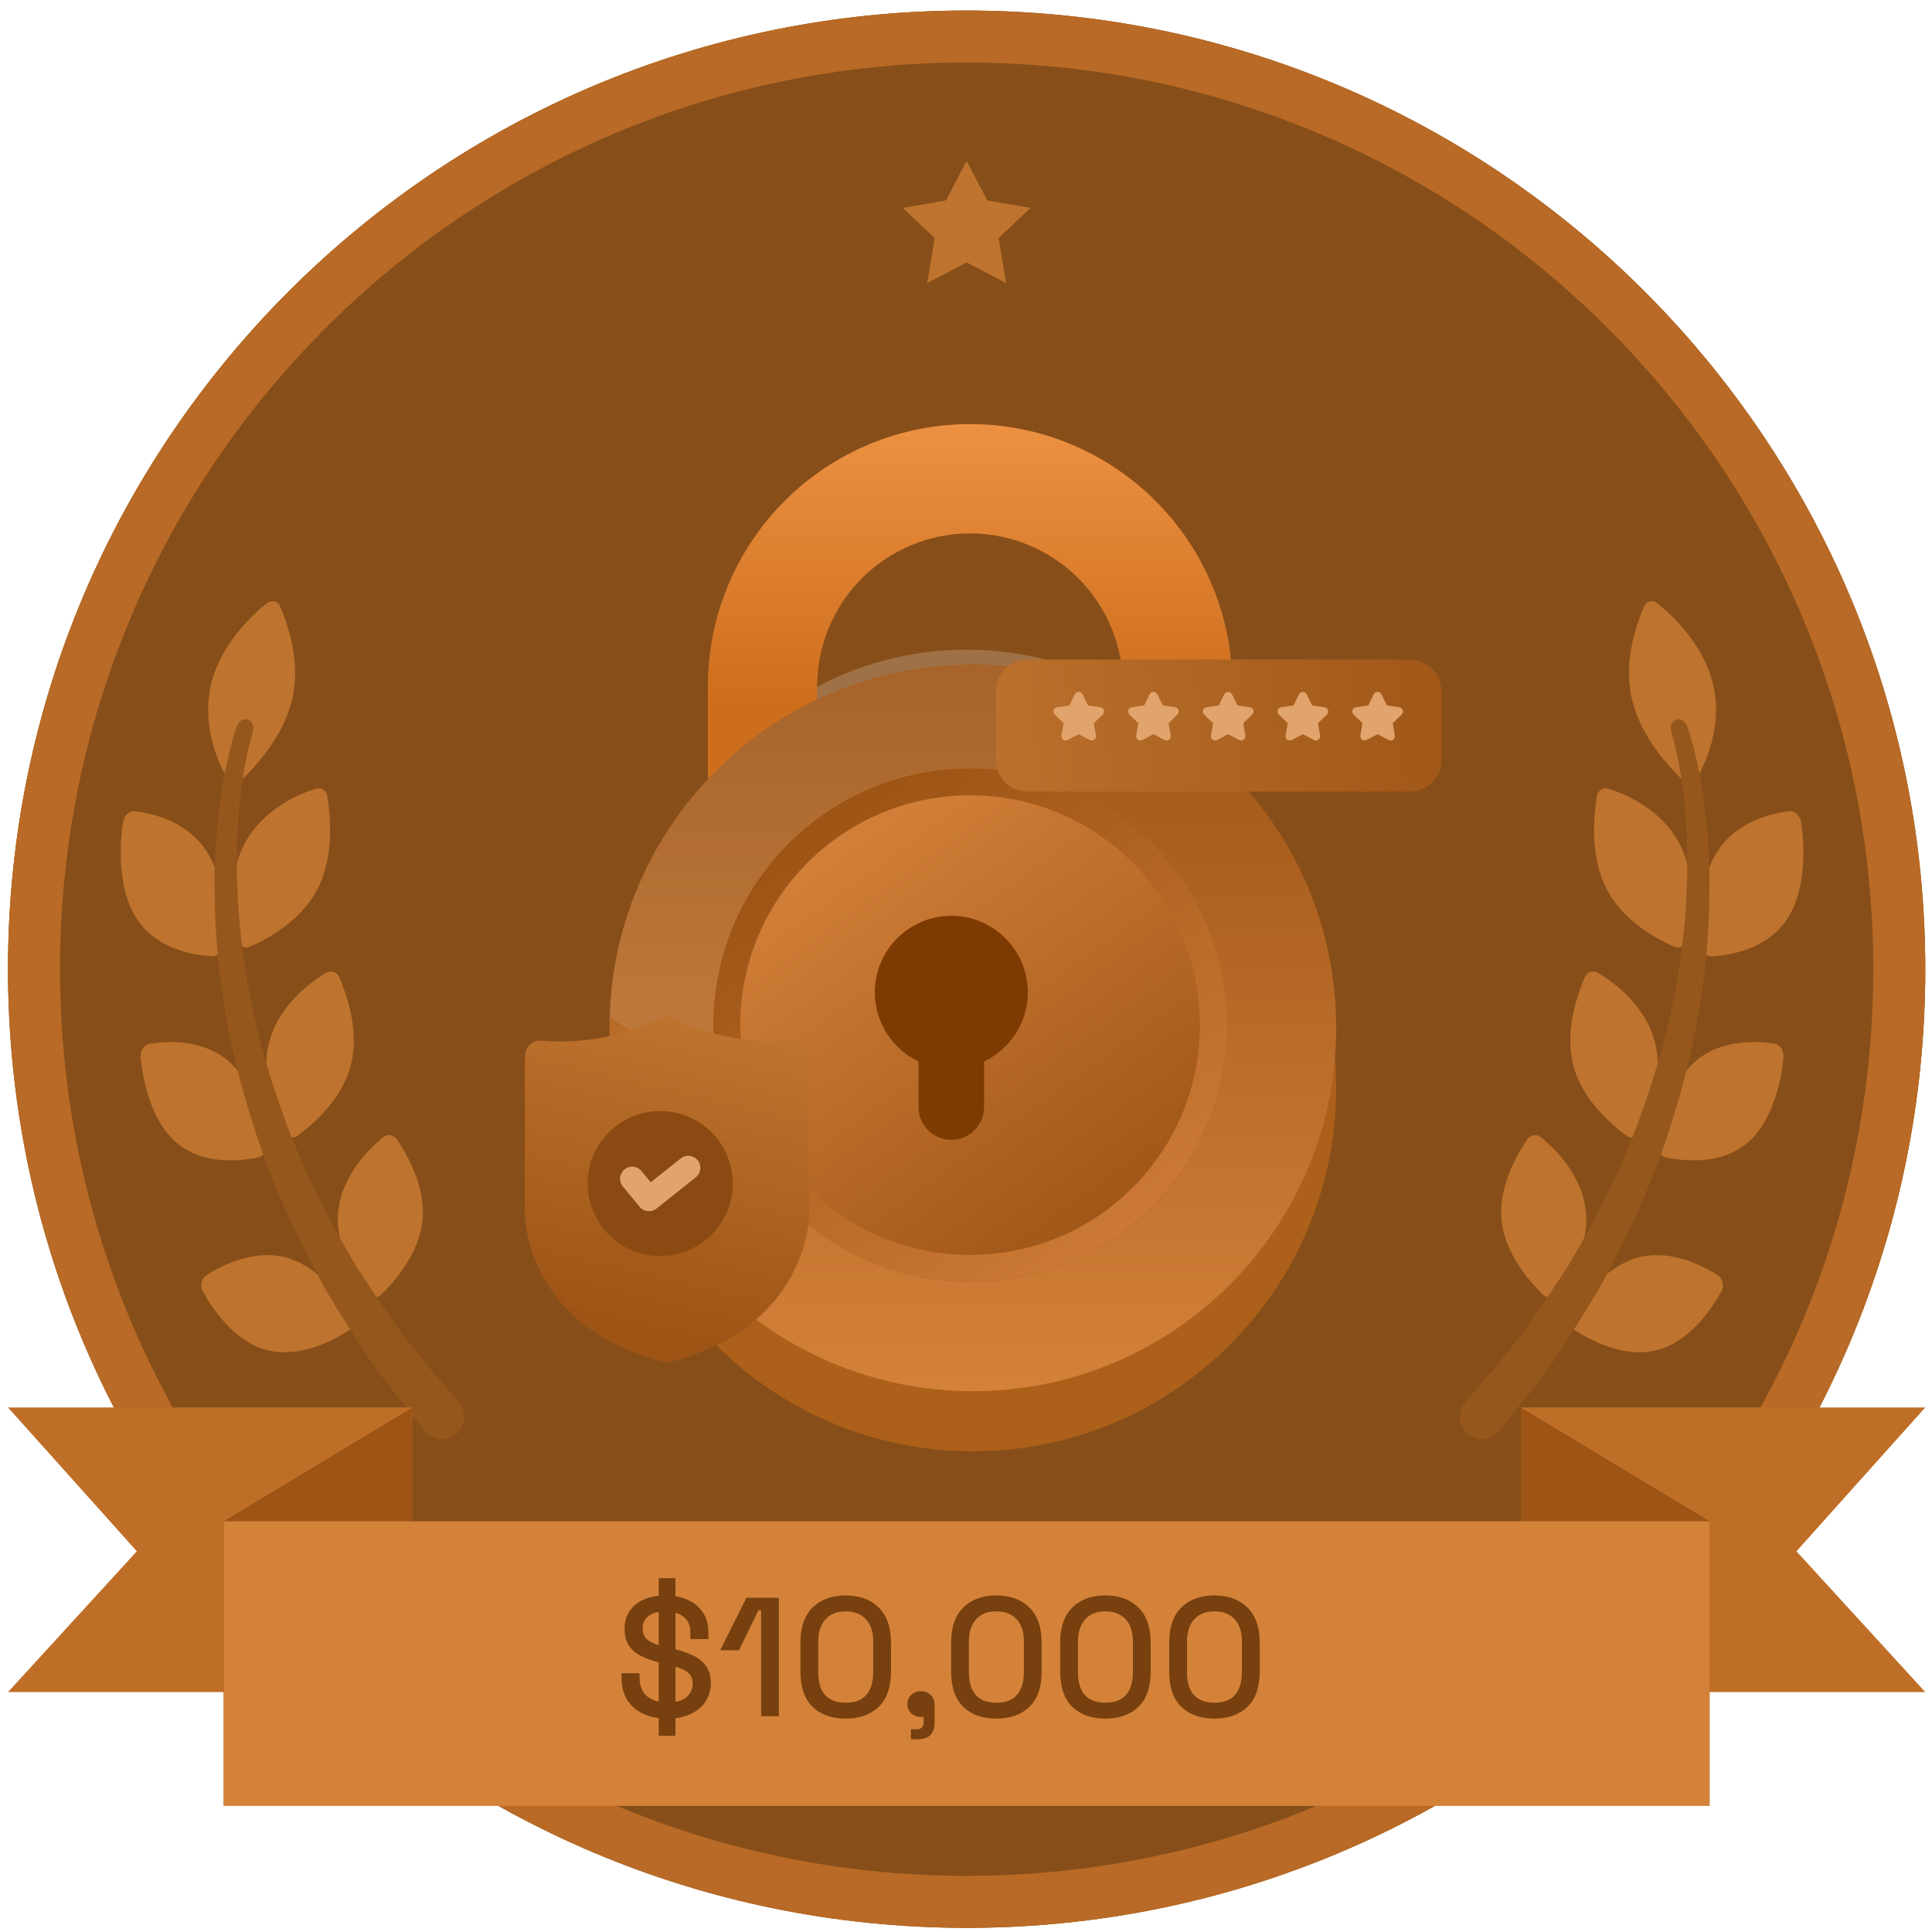 <svg width="157" height="157" viewBox="0 0 157 157" fill="none" xmlns="http://www.w3.org/2000/svg">
<rect x="2.177" y="2.385" width="152.749" height="152.749" rx="76.375" fill="black"/>
<rect x="2.177" y="2.385" width="152.749" height="152.749" rx="76.375" stroke="#E8BD4F" stroke-width="3.055"/>
<path d="M78.552 156.662C121.576 156.662 156.454 121.784 156.454 78.76C156.454 35.735 121.576 0.857 78.552 0.857C35.528 0.857 0.65 35.735 0.65 78.76C0.65 121.784 35.528 156.662 78.552 156.662Z" fill="#874E19"/>
<g filter="url(#filter0_f_2_1474)">
<circle cx="78.552" cy="78.76" r="25.967" fill="white" fill-opacity="0.2"/>
</g>
<path d="M100.146 55.774C100.146 50.122 97.9 44.701 93.903 40.704C89.907 36.708 84.486 34.462 78.834 34.462C73.181 34.462 67.76 36.708 63.764 40.704C59.767 44.701 57.522 50.122 57.522 55.774V64.21H66.401V55.774H66.407C66.407 52.479 67.716 49.318 70.046 46.987C72.377 44.657 75.538 43.347 78.834 43.347C82.129 43.347 85.29 44.657 87.621 46.987C89.951 49.318 91.26 52.479 91.26 55.774H91.266V64.21H100.146V55.774Z" fill="url(#paint0_linear_2_1474)"/>
<path d="M79.056 117.935C95.362 117.935 108.582 104.715 108.582 88.409C108.582 72.102 95.362 58.882 79.056 58.882C62.749 58.882 49.529 72.102 49.529 88.409C49.529 104.715 62.749 117.935 79.056 117.935Z" fill="#AD6019"/>
<path d="M79.056 113.051C95.362 113.051 108.582 99.831 108.582 83.525C108.582 67.218 95.362 53.998 79.056 53.998C62.749 53.998 49.529 67.218 49.529 83.525C49.529 99.831 62.749 113.051 79.056 113.051Z" fill="url(#paint1_linear_2_1474)"/>
<path fill-rule="evenodd" clip-rule="evenodd" d="M85.05 64.432C85.05 76.816 75.011 86.855 62.628 86.855C57.744 86.855 53.225 85.293 49.542 82.642C50.009 66.744 63.044 53.998 79.056 53.998C80.251 53.998 81.43 54.069 82.588 54.207C84.162 57.273 85.05 60.749 85.05 64.432Z" fill="white" fill-opacity="0.09"/>
<circle cx="78.834" cy="83.302" r="20.868" fill="url(#paint2_linear_2_1474)"/>
<path d="M99.702 83.302C99.702 94.828 90.359 104.171 78.834 104.171C67.309 104.171 57.966 94.828 57.966 83.302C57.966 71.777 67.309 62.434 78.834 62.434C90.359 62.434 99.702 71.777 99.702 83.302ZM60.159 83.302C60.159 93.616 68.52 101.977 78.834 101.977C89.148 101.977 97.509 93.616 97.509 83.302C97.509 72.989 89.148 64.628 78.834 64.628C68.52 64.628 60.159 72.989 60.159 83.302Z" fill="url(#paint3_linear_2_1474)"/>
<g filter="url(#filter1_i_2_1474)">
<path d="M81.497 86.257C83.597 85.259 85.05 83.118 85.05 80.638C85.05 77.206 82.267 74.422 78.834 74.422C75.401 74.422 72.618 77.206 72.618 80.638C72.618 83.118 74.069 85.258 76.169 86.256V89.963C76.169 91.434 77.362 92.627 78.833 92.627C80.305 92.627 81.497 91.434 81.497 89.963V86.257Z" fill="#7D3B02"/>
</g>
<path d="M156.454 78.76C156.454 121.784 121.576 156.662 78.552 156.662C35.528 156.662 0.65 121.784 0.65 78.76C0.65 35.735 35.528 0.857 78.552 0.857C121.576 0.857 156.454 35.735 156.454 78.76ZM4.877 78.76C4.877 119.449 37.862 152.435 78.552 152.435C119.242 152.435 152.227 119.449 152.227 78.76C152.227 38.07 119.242 5.084 78.552 5.084C37.862 5.084 4.877 38.07 4.877 78.76Z" fill="#B86A26"/>
<path d="M141.925 92.935C144.114 91.15 144.776 87.632 144.932 85.932C144.981 85.401 144.657 84.909 144.219 84.825C142.805 84.579 139.819 84.423 137.734 86.286C135.642 88.158 134.958 91.427 134.706 92.998C134.637 93.49 134.929 93.96 135.36 94.057C136.755 94.33 139.728 94.727 141.925 92.935ZM134.58 109.734C137.267 109.091 139.136 106.332 139.892 104.918C140.127 104.475 140.001 103.907 139.612 103.648C138.357 102.825 135.599 101.432 132.952 102.236C130.293 103.043 128.509 105.654 127.716 106.923C127.599 107.114 127.561 107.342 127.608 107.56C127.654 107.779 127.783 107.97 127.968 108.097C129.198 108.864 131.88 110.377 134.58 109.734ZM127.857 86.592C127.121 83.781 128.194 80.817 128.783 79.416C128.974 78.987 129.45 78.82 129.846 79.05C131.113 79.796 133.692 81.679 134.476 84.656C135.274 87.651 133.996 90.698 133.273 92.034C133.04 92.453 132.561 92.566 132.18 92.299C130.988 91.41 128.603 89.417 127.857 86.592ZM145.164 74.778C146.842 72.353 146.629 68.6 146.369 66.836C146.288 66.285 145.86 65.878 145.42 65.921C144.004 66.078 141.126 66.747 139.557 69.196C137.986 71.654 138.116 75.143 138.235 76.812C138.281 77.332 138.673 77.731 139.115 77.714C140.522 77.623 143.481 77.213 145.164 74.778ZM130.558 72.237C129.178 69.564 129.519 66.294 129.753 64.729C129.832 64.246 130.248 63.961 130.69 64.091C132.093 64.526 135.015 65.759 136.484 68.571C137.961 71.399 137.457 74.838 137.075 76.389C136.948 76.874 136.506 77.119 136.083 76.943C134.718 76.351 131.948 74.925 130.558 72.237ZM122.021 99.154C121.757 96.41 123.294 93.804 124.11 92.586C124.168 92.498 124.245 92.423 124.334 92.366C124.423 92.309 124.522 92.272 124.627 92.256C124.731 92.24 124.838 92.246 124.94 92.273C125.042 92.301 125.137 92.349 125.219 92.415C126.349 93.32 128.583 95.514 128.871 98.437C129.165 101.376 127.413 104.007 126.487 105.133C126.42 105.215 126.338 105.282 126.243 105.33C126.149 105.378 126.046 105.406 125.941 105.412C125.835 105.418 125.73 105.402 125.631 105.365C125.532 105.327 125.442 105.27 125.367 105.196C124.334 104.165 122.3 101.913 122.021 99.154ZM139.242 55.755C139.966 59.053 138.602 62.025 137.859 63.315C137.618 63.718 137.143 63.762 136.771 63.424C135.624 62.31 133.306 59.866 132.596 56.738C131.907 53.645 133.014 50.648 133.62 49.242C133.817 48.816 134.284 48.723 134.695 49.032C135.972 50.054 138.527 52.494 139.242 55.755Z" fill="#BE742E"/>
<path d="M137.132 59.06C138.036 61.848 138.471 64.559 138.714 67.315C138.849 68.687 138.886 70.047 138.928 71.413C138.912 72.767 138.9 74.127 138.825 75.466C138.523 80.84 137.474 86.015 135.946 90.893C134.456 95.803 132.358 100.344 130.003 104.625C128.774 106.7 127.485 108.739 126.139 110.74C124.744 112.644 123.295 114.506 121.793 116.326C121.643 116.51 121.457 116.662 121.247 116.772C121.038 116.883 120.807 116.949 120.571 116.968C120.334 116.987 120.097 116.958 119.872 116.883C119.647 116.807 119.44 116.687 119.263 116.529C118.894 116.203 118.669 115.744 118.638 115.253C118.607 114.761 118.771 114.278 119.096 113.907L119.145 113.851C120.639 112.16 122.099 110.41 123.521 108.604C124.884 106.72 126.193 104.797 127.446 102.839C129.846 98.8 132.028 94.492 133.612 89.828C135.243 85.191 136.421 80.249 136.882 75.109C137.002 73.826 137.049 72.528 137.112 71.227C137.103 69.925 137.127 68.614 137.037 67.301C136.905 64.695 136.542 61.98 135.833 59.532C135.824 59.505 135.818 59.479 135.809 59.453C135.683 59.01 135.872 58.571 136.241 58.469C136.597 58.37 136.993 58.633 137.132 59.06Z" fill="#96571D"/>
<path d="M14.435 92.935C12.246 91.15 11.584 87.632 11.428 85.932C11.379 85.401 11.703 84.909 12.141 84.825C13.555 84.579 16.541 84.423 18.626 86.286C20.718 88.158 21.402 91.427 21.654 92.998C21.723 93.49 21.431 93.96 21 94.057C19.605 94.33 16.632 94.727 14.435 92.935ZM21.78 109.734C19.093 109.091 17.224 106.332 16.468 104.918C16.233 104.475 16.359 103.907 16.748 103.648C18.003 102.825 20.761 101.432 23.407 102.236C26.067 103.043 27.851 105.654 28.644 106.923C28.885 107.327 28.772 107.846 28.392 108.097C27.162 108.865 24.48 110.378 21.78 109.734ZM28.503 86.592C29.239 83.781 28.166 80.817 27.577 79.416C27.386 78.987 26.91 78.82 26.514 79.05C25.247 79.796 22.668 81.679 21.884 84.656C21.086 87.651 22.364 90.698 23.087 92.034C23.32 92.453 23.799 92.566 24.18 92.299C25.372 91.41 27.756 89.417 28.503 86.592ZM11.196 74.778C9.518 72.353 9.731 68.6 9.991 66.836C10.072 66.285 10.5 65.878 10.94 65.921C12.356 66.078 15.234 66.747 16.803 69.196C18.374 71.654 18.244 75.143 18.125 76.812C18.079 77.332 17.687 77.731 17.245 77.714C15.838 77.623 12.879 77.214 11.196 74.778ZM25.802 72.237C27.182 69.564 26.841 66.294 26.607 64.729C26.528 64.246 26.112 63.961 25.67 64.091C24.267 64.526 21.345 65.759 19.875 68.571C18.399 71.399 18.903 74.838 19.285 76.389C19.412 76.874 19.854 77.119 20.277 76.943C21.642 76.351 24.412 74.925 25.802 72.237ZM34.339 99.155C34.603 96.41 33.066 93.804 32.25 92.586C32.192 92.498 32.115 92.423 32.026 92.366C31.937 92.31 31.837 92.272 31.733 92.256C31.629 92.24 31.522 92.246 31.42 92.273C31.318 92.301 31.223 92.349 31.141 92.415C30.011 93.32 27.777 95.514 27.489 98.437C27.195 101.376 28.947 104.007 29.873 105.133C29.939 105.215 30.022 105.282 30.116 105.33C30.211 105.378 30.314 105.406 30.419 105.412C30.525 105.418 30.63 105.402 30.729 105.365C30.828 105.327 30.918 105.27 30.993 105.196C32.026 104.165 34.059 101.913 34.339 99.155ZM17.118 55.754C16.394 59.052 17.758 62.023 18.501 63.314C18.741 63.717 19.217 63.761 19.589 63.423C20.736 62.309 23.054 59.865 23.764 56.737C24.453 53.644 23.346 50.647 22.74 49.241C22.543 48.815 22.076 48.722 21.665 49.031C20.388 50.053 17.833 52.493 17.118 55.754Z" fill="#BE742E"/>
<path d="M19.228 59.06C18.324 61.848 17.889 64.559 17.646 67.315C17.511 68.687 17.474 70.047 17.432 71.414C17.448 72.767 17.46 74.127 17.535 75.466C17.837 80.84 18.886 86.015 20.414 90.893C21.904 95.803 24.002 100.344 26.357 104.625C27.597 106.721 28.889 108.759 30.221 110.74C31.616 112.644 33.065 114.506 34.568 116.326C34.717 116.51 34.903 116.662 35.112 116.772C35.322 116.883 35.553 116.95 35.789 116.968C36.026 116.987 36.263 116.958 36.488 116.883C36.713 116.807 36.92 116.687 37.097 116.529C37.466 116.203 37.691 115.744 37.722 115.253C37.753 114.761 37.589 114.278 37.264 113.908L37.215 113.851C35.721 112.16 34.261 110.41 32.839 108.604C31.476 106.72 30.167 104.798 28.914 102.839C26.514 98.8 24.332 94.492 22.748 89.828C21.117 85.191 19.939 80.249 19.478 75.109C19.358 73.826 19.311 72.528 19.248 71.227C19.257 69.925 19.233 68.614 19.323 67.301C19.455 64.695 19.819 61.98 20.527 59.532C20.536 59.505 20.542 59.479 20.551 59.453C20.677 59.01 20.488 58.571 20.119 58.469C19.763 58.37 19.367 58.633 19.228 59.06Z" fill="#96571D"/>
<path d="M81.149 19.34L81.76 23.006L78.552 21.326L75.344 23.006L75.955 19.34L73.358 16.896L76.872 16.285L78.552 13.077L80.232 16.285L83.745 16.896L81.149 19.34Z" fill="#BE742E"/>
<path d="M0.65 137.503L11.118 126.061L0.65 114.375H33.515V137.503H0.65Z" fill="#BF6E27"/>
<path d="M18.178 146.753V123.626L33.515 114.375V137.503L18.178 146.753Z" fill="#9D5415"/>
<path d="M156.454 137.503L145.986 126.061L156.454 114.375H123.589V137.503H156.454Z" fill="#BF6E27"/>
<path d="M138.926 146.753V123.626L123.589 114.375V137.503L138.926 146.753Z" fill="#9D5415"/>
<path d="M138.926 123.626H18.178V146.753H138.926V123.626Z" fill="#D4823A"/>
<path d="M54.216 139.659C53.492 139.659 52.851 139.531 52.292 139.274C51.733 139.017 51.293 138.642 50.972 138.147C50.66 137.643 50.504 137.033 50.504 136.318V135.975H51.975V136.318C51.975 136.996 52.177 137.505 52.58 137.844C52.993 138.183 53.538 138.353 54.216 138.353C54.904 138.353 55.421 138.211 55.77 137.927C56.118 137.633 56.292 137.258 56.292 136.799C56.292 136.497 56.21 136.249 56.045 136.057C55.889 135.865 55.66 135.713 55.357 135.603C55.055 135.484 54.693 135.374 54.271 135.273L53.763 135.15C53.148 135.003 52.617 134.824 52.168 134.614C51.719 134.394 51.37 134.105 51.123 133.747C50.876 133.39 50.752 132.932 50.752 132.373C50.752 131.804 50.889 131.319 51.164 130.915C51.439 130.512 51.824 130.201 52.319 129.981C52.814 129.761 53.396 129.651 54.065 129.651C54.734 129.651 55.33 129.765 55.852 129.994C56.384 130.224 56.801 130.563 57.103 131.012C57.415 131.461 57.571 132.024 57.571 132.703V133.198H56.1V132.703C56.1 132.29 56.013 131.956 55.838 131.699C55.673 131.442 55.435 131.255 55.124 131.135C54.821 131.016 54.468 130.957 54.065 130.957C53.478 130.957 53.025 131.08 52.704 131.328C52.383 131.566 52.223 131.901 52.223 132.331C52.223 132.625 52.292 132.868 52.429 133.06C52.576 133.243 52.786 133.395 53.061 133.514C53.336 133.633 53.675 133.738 54.079 133.83L54.587 133.954C55.211 134.091 55.761 134.27 56.237 134.49C56.714 134.701 57.085 134.989 57.351 135.356C57.626 135.723 57.763 136.195 57.763 136.772C57.763 137.349 57.616 137.853 57.323 138.284C57.039 138.715 56.631 139.054 56.1 139.301C55.568 139.54 54.94 139.659 54.216 139.659ZM53.529 141.061V128.248H54.89V141.061H53.529ZM61.851 139.466V130.86H61.631L60.05 134.105H58.524L60.655 129.843H63.295V139.466H61.851ZM68.719 139.659C67.601 139.659 66.707 139.343 66.038 138.71C65.378 138.069 65.049 137.106 65.049 135.823V133.486C65.049 132.231 65.378 131.277 66.038 130.627C66.707 129.976 67.601 129.651 68.719 129.651C69.846 129.651 70.74 129.976 71.4 130.627C72.069 131.277 72.403 132.231 72.403 133.486V135.823C72.403 137.106 72.069 138.069 71.4 138.71C70.74 139.343 69.846 139.659 68.719 139.659ZM68.719 138.367C69.48 138.367 70.043 138.151 70.41 137.72C70.777 137.281 70.96 136.667 70.96 135.878V133.404C70.96 132.616 70.763 132.011 70.369 131.589C69.975 131.158 69.425 130.943 68.719 130.943C68.004 130.943 67.454 131.163 67.069 131.603C66.684 132.034 66.492 132.634 66.492 133.404V135.878C66.492 136.685 66.675 137.303 67.042 137.734C67.418 138.156 67.977 138.367 68.719 138.367ZM74.024 141.336V140.525H74.491C74.867 140.525 75.055 140.337 75.055 139.961V139.521H74.849C74.528 139.521 74.262 139.425 74.051 139.233C73.84 139.04 73.735 138.797 73.735 138.504C73.735 138.183 73.84 137.927 74.051 137.734C74.262 137.533 74.528 137.432 74.849 137.432C75.169 137.432 75.43 137.537 75.632 137.748C75.843 137.95 75.948 138.215 75.948 138.545V139.975C75.948 140.882 75.495 141.336 74.587 141.336H74.024ZM80.963 139.659C79.845 139.659 78.951 139.343 78.282 138.71C77.622 138.069 77.292 137.106 77.292 135.823V133.486C77.292 132.231 77.622 131.277 78.282 130.627C78.951 129.976 79.845 129.651 80.963 129.651C82.09 129.651 82.984 129.976 83.644 130.627C84.313 131.277 84.647 132.231 84.647 133.486V135.823C84.647 137.106 84.313 138.069 83.644 138.71C82.984 139.343 82.09 139.659 80.963 139.659ZM80.963 138.367C81.724 138.367 82.287 138.151 82.654 137.72C83.02 137.281 83.204 136.667 83.204 135.878V133.404C83.204 132.616 83.007 132.011 82.613 131.589C82.219 131.158 81.669 130.943 80.963 130.943C80.248 130.943 79.698 131.163 79.313 131.603C78.928 132.034 78.736 132.634 78.736 133.404V135.878C78.736 136.685 78.919 137.303 79.286 137.734C79.661 138.156 80.221 138.367 80.963 138.367ZM89.823 139.659C88.705 139.659 87.812 139.343 87.143 138.71C86.483 138.069 86.153 137.106 86.153 135.823V133.486C86.153 132.231 86.483 131.277 87.143 130.627C87.812 129.976 88.705 129.651 89.823 129.651C90.951 129.651 91.844 129.976 92.504 130.627C93.173 131.277 93.508 132.231 93.508 133.486V135.823C93.508 137.106 93.173 138.069 92.504 138.71C91.844 139.343 90.951 139.659 89.823 139.659ZM89.823 138.367C90.584 138.367 91.148 138.151 91.514 137.72C91.881 137.281 92.064 136.667 92.064 135.878V133.404C92.064 132.616 91.867 132.011 91.473 131.589C91.079 131.158 90.529 130.943 89.823 130.943C89.109 130.943 88.559 131.163 88.174 131.603C87.789 132.034 87.596 132.634 87.596 133.404V135.878C87.596 136.685 87.78 137.303 88.146 137.734C88.522 138.156 89.081 138.367 89.823 138.367ZM98.684 139.659C97.566 139.659 96.672 139.343 96.003 138.71C95.344 138.069 95.014 137.106 95.014 135.823V133.486C95.014 132.231 95.344 131.277 96.003 130.627C96.672 129.976 97.566 129.651 98.684 129.651C99.811 129.651 100.705 129.976 101.365 130.627C102.034 131.277 102.369 132.231 102.369 133.486V135.823C102.369 137.106 102.034 138.069 101.365 138.71C100.705 139.343 99.811 139.659 98.684 139.659ZM98.684 138.367C99.445 138.367 100.009 138.151 100.375 137.72C100.742 137.281 100.925 136.667 100.925 135.878V133.404C100.925 132.616 100.728 132.011 100.334 131.589C99.94 131.158 99.39 130.943 98.684 130.943C97.969 130.943 97.419 131.163 97.034 131.603C96.65 132.034 96.457 132.634 96.457 133.404V135.878C96.457 136.685 96.64 137.303 97.007 137.734C97.383 138.156 97.942 138.367 98.684 138.367Z" fill="#77400E"/>
<g filter="url(#filter2_d_2_1474)">
<path d="M117.906 55.385V61.014C117.906 62.424 116.763 63.567 115.353 63.567H84.254C82.844 63.567 81.701 62.424 81.701 61.014V55.385C81.701 53.975 82.844 52.832 84.254 52.832H115.353C116.763 52.832 117.906 53.975 117.906 55.385Z" fill="url(#paint4_linear_2_1474)"/>
</g>
<path d="M87.971 56.417L88.42 57.327L89.424 57.473C89.707 57.514 89.82 57.862 89.615 58.062L88.889 58.77L89.06 59.77C89.109 60.053 88.812 60.268 88.559 60.135L87.661 59.662L86.762 60.135C86.509 60.268 86.213 60.053 86.261 59.77L86.433 58.77L85.706 58.062C85.501 57.862 85.614 57.514 85.897 57.473L86.902 57.327L87.351 56.417C87.478 56.16 87.844 56.16 87.971 56.417Z" fill="#E1A46C"/>
<path d="M94.042 56.417L94.491 57.327L95.496 57.473C95.779 57.514 95.892 57.862 95.687 58.062L94.96 58.77L95.132 59.77C95.18 60.053 94.884 60.268 94.631 60.135L93.732 59.662L92.834 60.135C92.581 60.268 92.284 60.053 92.333 59.77L92.504 58.77L91.778 58.062C91.573 57.862 91.686 57.514 91.969 57.473L92.973 57.327L93.422 56.417C93.549 56.16 93.915 56.16 94.042 56.417Z" fill="#E1A46C"/>
<path d="M100.113 56.417L100.563 57.327L101.567 57.473C101.85 57.514 101.963 57.862 101.758 58.062L101.032 58.77L101.203 59.77C101.252 60.053 100.955 60.268 100.702 60.135L99.804 59.662L98.905 60.135C98.652 60.268 98.356 60.053 98.404 59.77L98.576 58.77L97.849 58.062C97.644 57.862 97.757 57.514 98.04 57.473L99.045 57.327L99.494 56.417C99.621 56.16 99.987 56.16 100.113 56.417Z" fill="#E1A46C"/>
<path d="M106.185 56.417L106.634 57.327L107.638 57.473C107.922 57.514 108.035 57.862 107.83 58.062L107.103 58.77L107.275 59.77C107.323 60.053 107.027 60.268 106.774 60.135L105.875 59.662L104.977 60.135C104.723 60.268 104.427 60.053 104.476 59.77L104.647 58.77L103.921 58.062C103.716 57.862 103.829 57.514 104.112 57.473L105.116 57.327L105.565 56.417C105.692 56.16 106.058 56.16 106.185 56.417Z" fill="#E1A46C"/>
<path d="M112.256 56.417L112.705 57.327L113.71 57.473C113.993 57.514 114.106 57.862 113.901 58.062L113.175 58.77L113.346 59.77C113.394 60.053 113.098 60.268 112.845 60.135L111.947 59.662L111.048 60.135C110.795 60.268 110.499 60.053 110.547 59.77L110.719 58.77L109.992 58.062C109.787 57.862 109.9 57.514 110.183 57.473L111.188 57.327L111.637 56.417C111.764 56.16 112.13 56.16 112.256 56.417Z" fill="#E1A46C"/>
<g filter="url(#filter3_d_2_1474)">
<path d="M64.983 86.593V99.574C64.983 99.665 64.861 108.58 53.759 111.423C53.655 111.45 53.546 111.464 53.438 111.464C53.329 111.464 53.22 111.45 53.112 111.423C42.01 108.58 41.892 99.665 41.892 99.574V86.593C41.892 85.836 42.544 85.259 43.278 85.325C48.131 85.764 51.826 84.03 52.84 83.492C53.216 83.292 53.66 83.292 54.031 83.492C55.05 84.03 58.74 85.764 63.593 85.325C63.947 85.294 64.304 85.411 64.567 85.656C64.829 85.896 64.983 86.235 64.983 86.593Z" fill="url(#paint5_linear_2_1474)"/>
</g>
<path d="M59.545 96.172C59.545 99.426 56.907 102.065 53.652 102.065C50.398 102.065 47.759 99.426 47.759 96.172C47.759 92.924 50.398 90.285 53.652 90.285C56.907 90.285 59.545 92.924 59.545 96.172Z" fill="#8B4A11"/>
<path d="M51.978 98.069L50.614 96.412C50.269 95.994 50.329 95.375 50.748 95.03C51.167 94.685 51.785 94.745 52.13 95.164L52.881 96.075L55.321 94.136C55.746 93.798 56.364 93.87 56.701 94.294C57.039 94.719 56.968 95.337 56.543 95.674L53.347 98.214C52.927 98.548 52.317 98.482 51.978 98.069Z" fill="#E1A46C"/>
<defs>
<filter id="filter0_f_2_1474" x="15.925" y="16.132" width="125.255" height="125.255" filterUnits="userSpaceOnUse" color-interpolation-filters="sRGB">
<feFlood flood-opacity="0" result="BackgroundImageFix"/>
<feBlend mode="normal" in="SourceGraphic" in2="BackgroundImageFix" result="shape"/>
<feGaussianBlur stdDeviation="18.33" result="effect1_foregroundBlur_2_1474"/>
</filter>
<filter id="filter1_i_2_1474" x="72.618" y="74.422" width="12.432" height="18.204" filterUnits="userSpaceOnUse" color-interpolation-filters="sRGB">
<feFlood flood-opacity="0" result="BackgroundImageFix"/>
<feBlend mode="normal" in="SourceGraphic" in2="BackgroundImageFix" result="shape"/>
<feColorMatrix in="SourceAlpha" type="matrix" values="0 0 0 0 0 0 0 0 0 0 0 0 0 0 0 0 0 0 127 0" result="hardAlpha"/>
<feOffset dx="-1.527"/>
<feComposite in2="hardAlpha" operator="arithmetic" k2="-1" k3="1"/>
<feColorMatrix type="matrix" values="0 0 0 0 0 0 0 0 0 0 0 0 0 0 0 0 0 0 0.08 0"/>
<feBlend mode="normal" in2="shape" result="effect1_innerShadow_2_1474"/>
</filter>
<filter id="filter2_d_2_1474" x="80.938" y="52.832" width="36.969" height="11.498" filterUnits="userSpaceOnUse" color-interpolation-filters="sRGB">
<feFlood flood-opacity="0" result="BackgroundImageFix"/>
<feColorMatrix in="SourceAlpha" type="matrix" values="0 0 0 0 0 0 0 0 0 0 0 0 0 0 0 0 0 0 127 0" result="hardAlpha"/>
<feOffset dx="-0.764" dy="0.764"/>
<feComposite in2="hardAlpha" operator="out"/>
<feColorMatrix type="matrix" values="0 0 0 0 0 0 0 0 0 0 0 0 0 0 0 0 0 0 0.25 0"/>
<feBlend mode="normal" in2="BackgroundImageFix" result="effect1_dropShadow_2_1474"/>
<feBlend mode="normal" in="SourceGraphic" in2="effect1_dropShadow_2_1474" result="shape"/>
</filter>
<filter id="filter3_d_2_1474" x="41.892" y="82.578" width="23.855" height="28.886" filterUnits="userSpaceOnUse" color-interpolation-filters="sRGB">
<feFlood flood-opacity="0" result="BackgroundImageFix"/>
<feColorMatrix in="SourceAlpha" type="matrix" values="0 0 0 0 0 0 0 0 0 0 0 0 0 0 0 0 0 0 127 0" result="hardAlpha"/>
<feOffset dx="0.764" dy="-0.764"/>
<feComposite in2="hardAlpha" operator="out"/>
<feColorMatrix type="matrix" values="0 0 0 0 0 0 0 0 0 0 0 0 0 0 0 0 0 0 0.25 0"/>
<feBlend mode="normal" in2="BackgroundImageFix" result="effect1_dropShadow_2_1474"/>
<feBlend mode="normal" in="SourceGraphic" in2="effect1_dropShadow_2_1474" result="shape"/>
</filter>
<linearGradient id="paint0_linear_2_1474" x1="78.834" y1="34.462" x2="78.834" y2="57.375" gradientUnits="userSpaceOnUse">
<stop stop-color="#EC9042"/>
<stop offset="1" stop-color="#CD6E1C"/>
</linearGradient>
<linearGradient id="paint1_linear_2_1474" x1="79.056" y1="53.998" x2="79.056" y2="113.051" gradientUnits="userSpaceOnUse">
<stop stop-color="#9D5415"/>
<stop offset="1" stop-color="#D4813A"/>
</linearGradient>
<linearGradient id="paint2_linear_2_1474" x1="67.512" y1="67.096" x2="91.71" y2="100.619" gradientUnits="userSpaceOnUse">
<stop stop-color="#D4813A"/>
<stop offset="1" stop-color="#9D5415"/>
</linearGradient>
<linearGradient id="paint3_linear_2_1474" x1="67.512" y1="67.096" x2="91.71" y2="100.619" gradientUnits="userSpaceOnUse">
<stop stop-color="#9D5415"/>
<stop offset="1" stop-color="#CC7A35"/>
</linearGradient>
<linearGradient id="paint4_linear_2_1474" x1="77.561" y1="60.955" x2="122.764" y2="58.2" gradientUnits="userSpaceOnUse">
<stop stop-color="#BE732E"/>
<stop offset="1" stop-color="#9D5415"/>
</linearGradient>
<linearGradient id="paint5_linear_2_1474" x1="53.348" y1="83.342" x2="47.573" y2="107.954" gradientUnits="userSpaceOnUse">
<stop stop-color="#BE732E"/>
<stop offset="1" stop-color="#9D5415"/>
</linearGradient>
</defs>
</svg>
